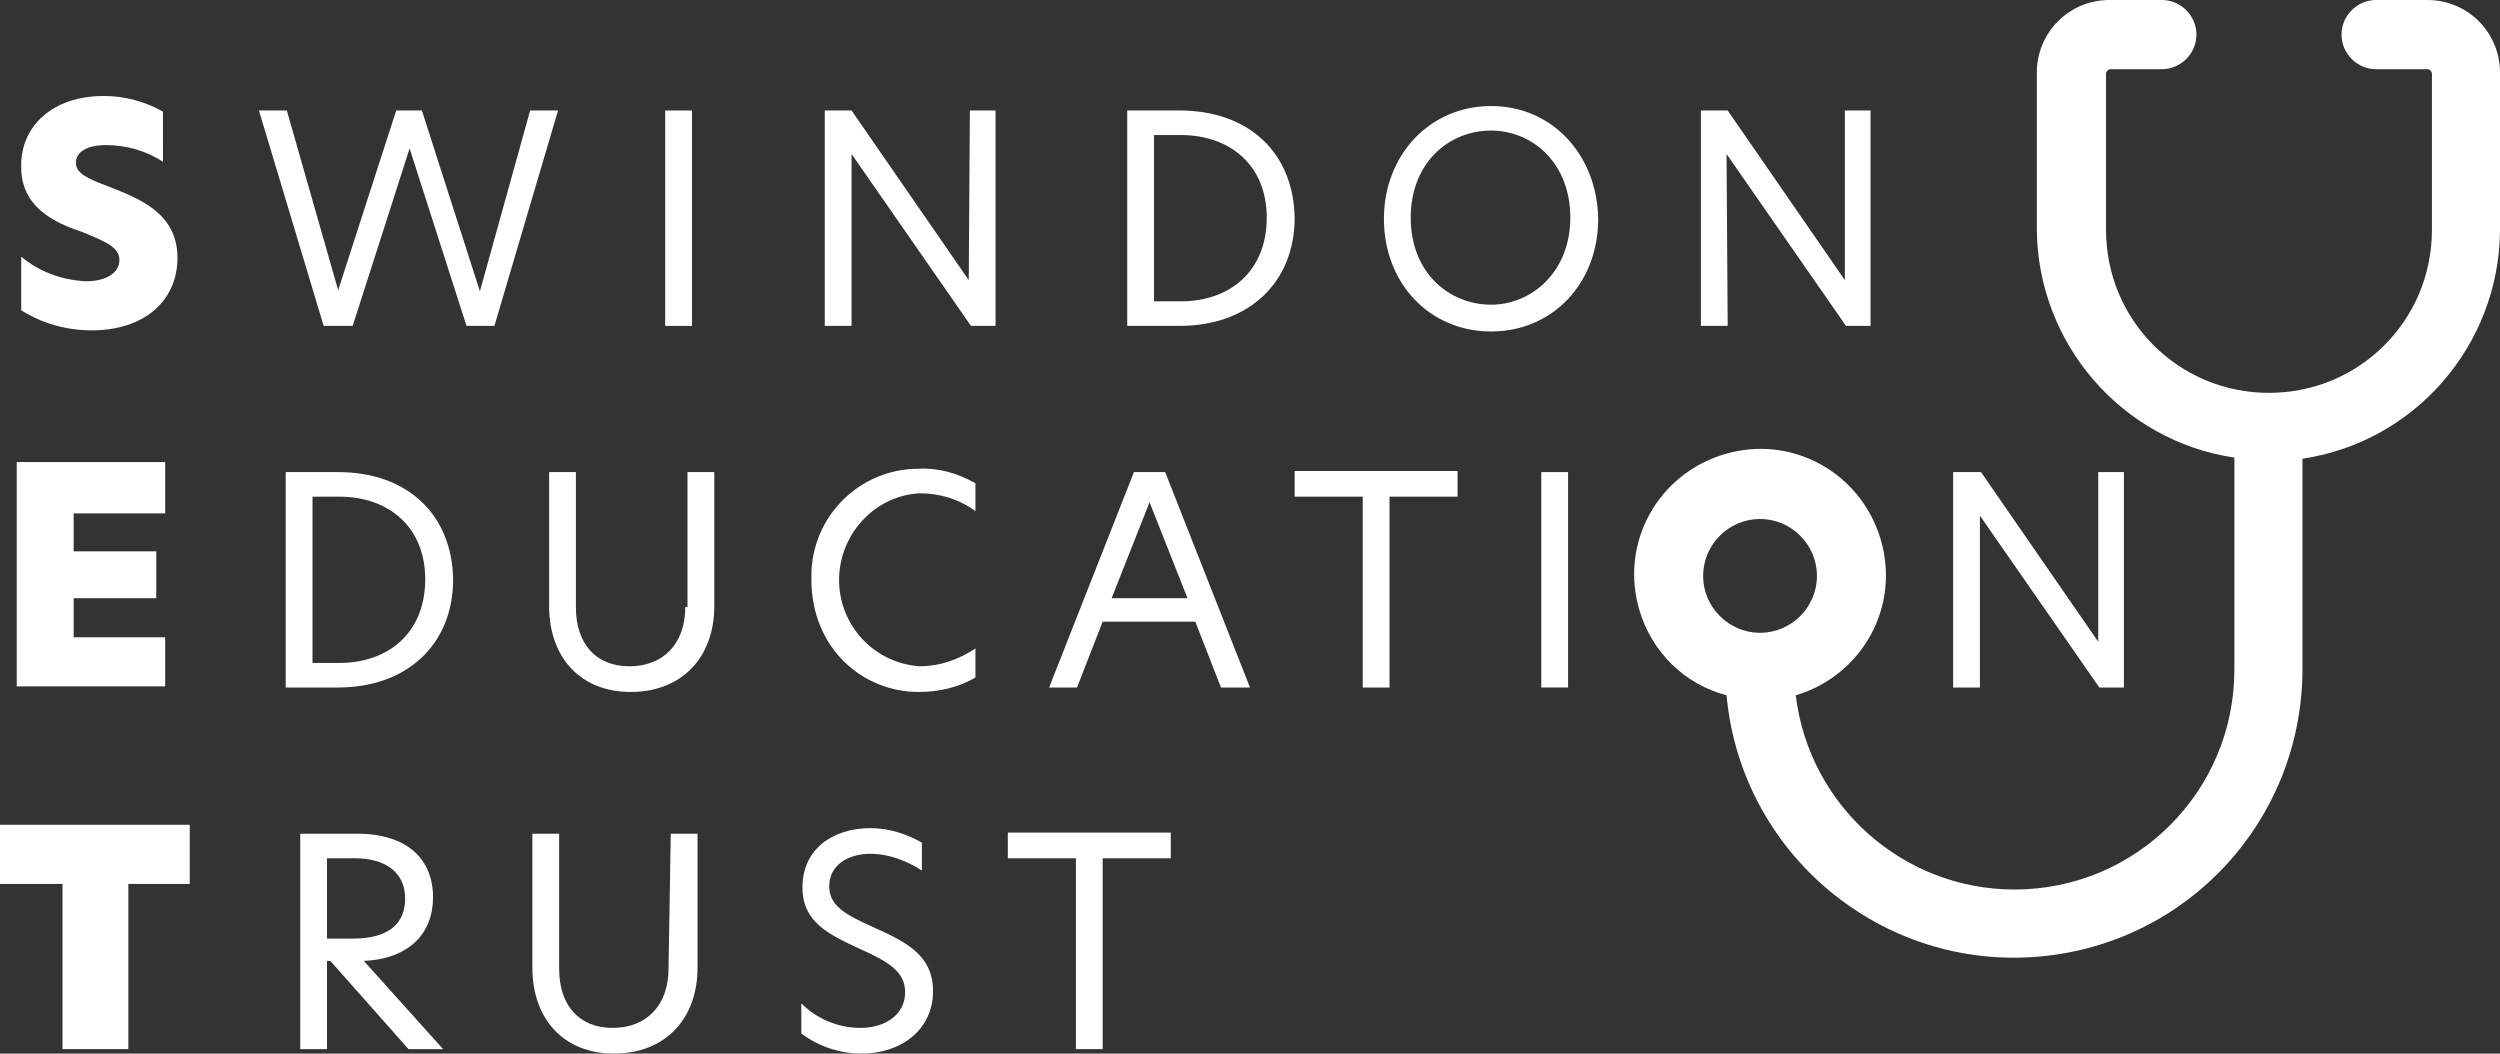 <?xml version="1.0" encoding="utf-8"?>
<!-- Generator: Adobe Illustrator 24.3.0, SVG Export Plug-In . SVG Version: 6.00 Build 0)  -->
<svg version="1.1" id="Layer_1" xmlns="http://www.w3.org/2000/svg" xmlns:xlink="http://www.w3.org/1999/xlink" x="0px" y="0px"
	 viewBox="0 0 224 94.4" style="enable-background:new 0 0 224 94.4;" xml:space="preserve">
<rect x="0" y="0" width="224" height="94.4" fill="#333333" stroke="none"/>
<style type="text/css">
	.st0{fill:#FFFFFF;}
</style>
<g id="Group_2402">
	<path id="Path_255" class="st0" d="M7.4,20.8c1.9,0.8,3.3,1.3,3.3,2.5c0,1.1-1.1,1.9-3,1.9c-2.1-0.1-4.1-0.8-5.8-2.2v4.8
		c1.9,1.2,4.1,1.8,6.3,1.8c4.8,0,7.7-2.7,7.7-6.5c0-4-3.4-5.3-6.2-6.4c-1.9-0.7-2.9-1.2-2.9-2.1c0-1,1-1.6,2.7-1.6
		c1.8,0,3.6,0.5,5.1,1.5V10C13,9.1,11.2,8.6,9.3,8.6c-4.6,0-7.4,2.7-7.4,6.2C1.8,18.6,5,20,7.4,20.8z"/>
	<path id="Path_256" class="st0" d="M47.5,9.9L43,26.1h0L37.8,9.9h-2.3L30.3,26h0L25.7,9.9h-2.5l5.8,19.3h2.6l5.1-15.9l5.1,15.9h2.5
		l5.7-19.3H47.5z"/>
	<rect id="Rectangle_623" x="59.6" y="9.9" class="st0" width="2.4" height="19.3"/>
	<path id="Path_257" class="st0" d="M86.8,25.1L86.8,25.1L76.3,9.9h-2.4v19.3h2.4V13.8h0l10.7,15.4h2.2V9.9h-2.3L86.8,25.1z"/>
	<path id="Path_258" class="st0" d="M105.7,9.9H101v19.3h4.7c6.1,0,10.3-3.8,10.3-9.7C115.9,13.7,111.9,9.9,105.7,9.9z M105.8,27
		h-2.4V12.1h2.4c4.4,0,7.7,2.7,7.7,7.4C113.5,24.3,110.2,27,105.8,27L105.8,27z"/>
	<path id="Path_259" class="st0" d="M133.6,9.5c-5.5,0-9.6,4.4-9.6,10.1c0,5.8,4.1,10.1,9.6,10.1c5.5,0,9.6-4.3,9.6-10.1
		C143.1,13.9,139.1,9.5,133.6,9.5z M133.6,27.3c-3.7,0-7.2-2.8-7.2-7.8c0-4.9,3.4-7.8,7.2-7.8c3.7,0,7.1,2.9,7.1,7.8
		S137.2,27.3,133.6,27.3L133.6,27.3z"/>
	<path id="Path_260" class="st0" d="M154.7,13.8L154.7,13.8l10.7,15.4h2.2V9.9h-2.3v15.2h0L154.8,9.9h-2.4v19.3h2.4L154.7,13.8z"/>
	<path id="Path_261" class="st0" d="M14.8,57.1H6.6v-3.5H14v-4.2H6.6V46h8.2v-4.6H1.5v20.1h13.3V57.1z"/>
	<path id="Path_262" class="st0" d="M30.3,42.3h-4.7v19.3h4.7c6.1,0,10.3-3.8,10.3-9.7C40.5,46.1,36.5,42.3,30.3,42.3z M30.4,59.4
		H28V44.5h2.4c4.4,0,7.7,2.7,7.7,7.4C38.1,56.7,34.8,59.4,30.4,59.4L30.4,59.4z"/>
	<path id="Path_263" class="st0" d="M61.4,54.4c0,3.3-2,5.3-5,5.3c-3,0-4.8-2-4.8-5.3V42.3h-2.4v12c0,4.6,2.8,7.7,7.3,7.7
		c4.6,0,7.5-3.1,7.5-7.7v-12h-2.4V54.4z"/>
	<path id="Path_264" class="st0" d="M72.7,51.9c0,6.2,4.6,10.1,9.6,10.1c1.8,0,3.6-0.4,5.1-1.3v-2.6c-1.5,1-3.2,1.6-5,1.6
		c-4.3-0.3-7.5-4-7.2-8.3c0.3-3.9,3.4-7,7.2-7.2c1.8,0,3.5,0.5,5,1.6v-2.5c-1.6-0.9-3.3-1.4-5.1-1.3c-5.3,0-9.6,4.3-9.6,9.6
		C72.7,51.6,72.7,51.8,72.7,51.9z"/>
	<path id="Path_265" class="st0" d="M101.6,42.3L94,61.6h2.5l2.3-5.9h8.3l2.3,5.9h2.6l-7.6-19.3H101.6z M99.6,53.6L103,45l3.4,8.6
		H99.6z"/>
	<path id="Path_266" class="st0" d="M116,44.5h6.1v17.1h2.4V44.5h6.1v-2.3H116V44.5z"/>
	<rect id="Rectangle_624" x="138.1" y="42.3" class="st0" width="2.4" height="19.3"/>
	<path id="Path_267" class="st0" d="M177.4,46.2l10.7,15.4h2.2V42.3H188v15.2h0l-10.5-15.2H175v19.3h2.4L177.4,46.2L177.4,46.2z"/>
	<path id="Path_268" class="st0" d="M0,79.2h5.6V94h5.9V79.2H17v-5.3H0V79.2z"/>
	<path id="Path_269" class="st0" d="M38.8,80.4c0-3.4-2.3-5.7-6.8-5.7h-5.1V94h2.4v-7.9h0.3l7,7.9h3.1l-7.1-7.9
		C36.7,85.9,38.8,83.6,38.8,80.4z M29.3,84.1v-7.2h2.5c2.9,0,4.5,1.4,4.5,3.6c0,2.2-1.4,3.6-4.7,3.6L29.3,84.1z"/>
	<path id="Path_270" class="st0" d="M59.9,86.8c0,3.3-2,5.3-5,5.3c-3,0-4.8-2-4.8-5.3V74.7h-2.4v12c0,4.6,2.8,7.7,7.3,7.7
		c4.6,0,7.5-3.1,7.5-7.7v-12h-2.4L59.9,86.8z"/>
	<path id="Path_271" class="st0" d="M78.3,83.1c-2.7-1.2-4-2-4-3.7c0-1.9,1.7-2.9,3.7-2.9c1.6,0,3.2,0.6,4.6,1.5v-2.5
		c-1.4-0.8-3-1.3-4.6-1.3c-3.4,0-6.1,1.9-6.1,5.3c0,3.1,2.3,4.2,5.1,5.5c2.7,1.2,4.1,2.1,4.1,3.9c0,2.1-1.9,3.2-4,3.2
		c-2,0-3.9-0.8-5.3-2.2v2.7c1.6,1.2,3.5,1.8,5.4,1.8c3.5,0,6.4-2.1,6.4-5.6C83.6,85.6,81.2,84.4,78.3,83.1z"/>
	<path id="Path_272" class="st0" d="M90.3,76.9h6.1V94h2.4V76.9h6.1v-2.3H90.3V76.9z"/>
</g>
<path id="Path_273" class="st0" d="M217.5,0h-4.6c-1.7,0-3.1,1.4-3.1,3.1s1.4,3.1,3.1,3.1c0,0,0,0,0,0h4.6c0.2,0,0.4,0.2,0.4,0.4v14
	c0,8.1-6.5,14.6-14.6,14.6c-8.1,0-14.6-6.5-14.6-14.6v-14c0-0.2,0.2-0.4,0.4-0.4h4.6c1.7,0,3.1-1.4,3.1-3.1c0-1.7-1.4-3.1-3.1-3.1
	H189c-3.6,0-6.5,2.9-6.5,6.5v14.1c0,0,0,0,0,0c0.1,10.2,7.6,18.9,17.7,20.4v19c0,10.9-8.8,19.7-19.7,19.7c-10,0-18.4-7.5-19.6-17.4
	c6-1.8,9.4-8,7.6-14c-1.8-6-8-9.4-14-7.6c-6,1.8-9.4,8-7.6,14c1.1,3.7,4,6.6,7.8,7.6c1.3,14.2,13.9,24.7,28.1,23.4
	c13.2-1.2,23.3-12.1,23.5-25.4h0V41.1c10.1-1.5,17.6-10.2,17.7-20.4c0,0,0,0,0,0V6.5C224,2.9,221.1,0,217.5,0z M152.6,51.6
	c0-2.8,2.3-5.1,5.1-5.1s5.1,2.3,5.1,5.1s-2.3,5.1-5.1,5.1C154.9,56.7,152.6,54.4,152.6,51.6L152.6,51.6z"/>
</svg>
